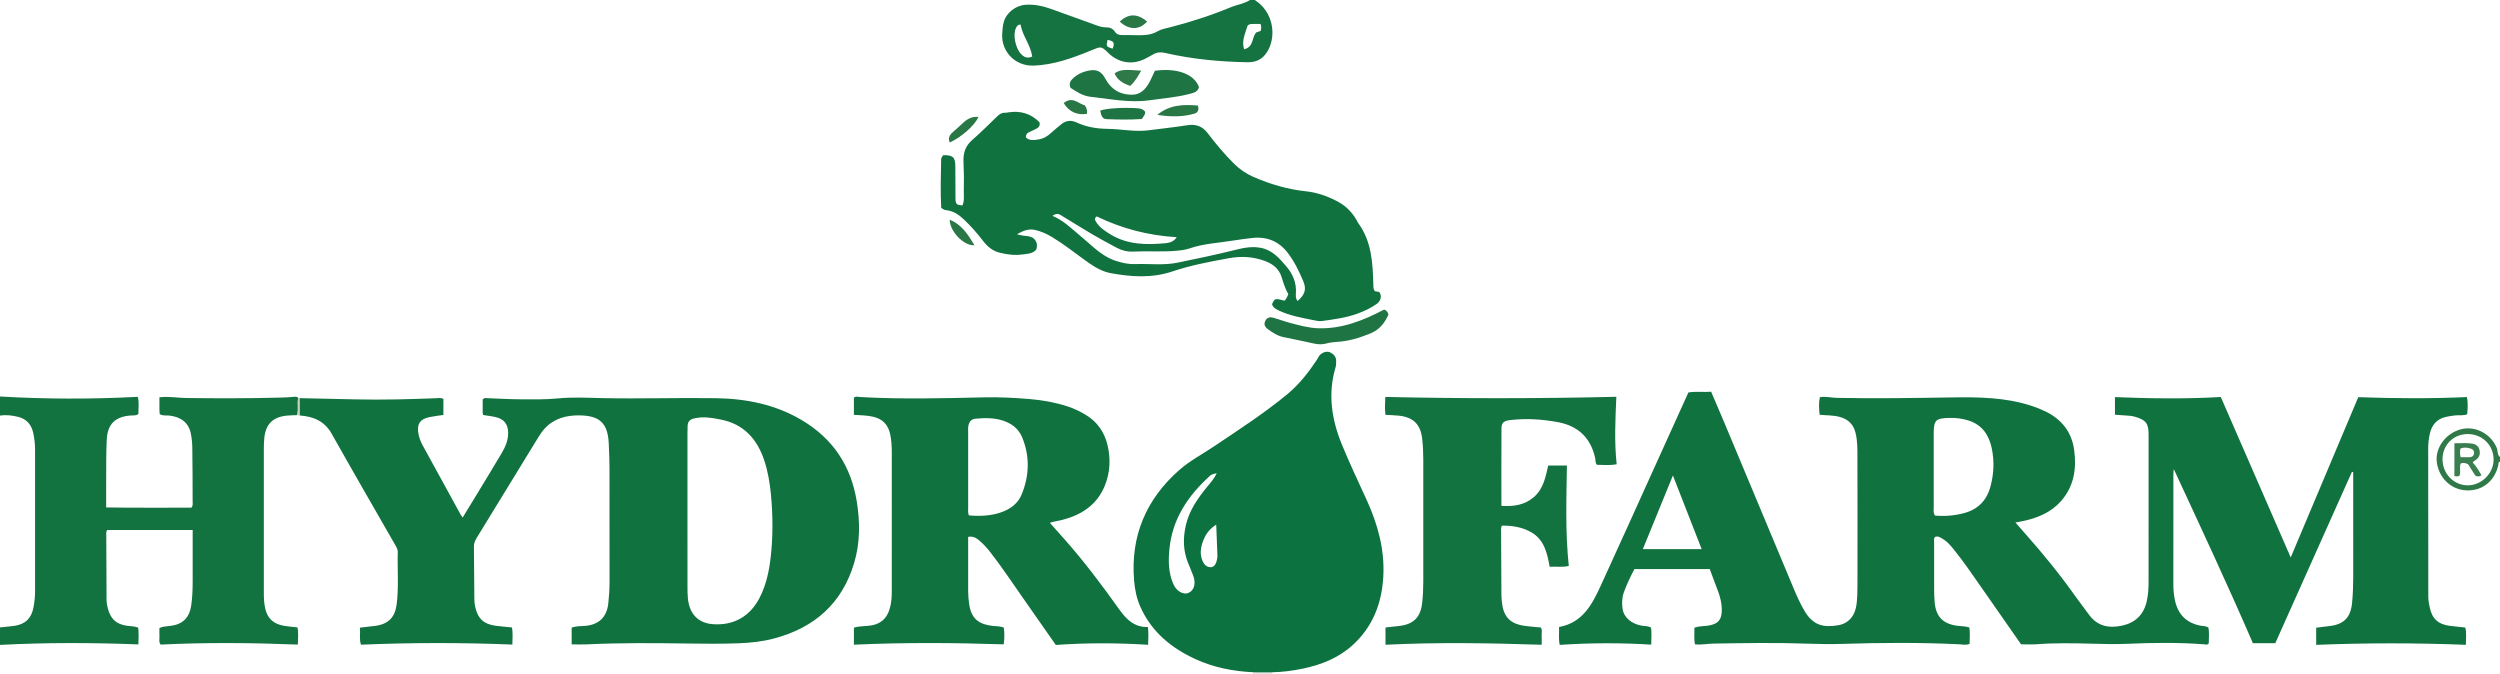 <?xml version="1.0" encoding="iso-8859-1"?>
<!-- Generator: Adobe Illustrator 27.0.0, SVG Export Plug-In . SVG Version: 6.00 Build 0)  -->
<svg version="1.1" id="Layer_1" xmlns="http://www.w3.org/2000/svg" xmlns:xlink="http://www.w3.org/1999/xlink" x="0px" y="0px"
	 viewBox="0 0 314 84.6" style="enable-background:new 0 0 314 84.6;" xml:space="preserve">
<g>
	<path style="fill:#127240;" d="M0,49.8c5.75,0.335,11.501,0.349,17.304,0.041c0.2,0.718,0.062,1.441,0.082,2.147
		c-0.304,0.255-0.651,0.171-0.973,0.197c-1.95,0.152-2.908,1.073-3.006,3.037c-0.079,1.596-0.058,3.197-0.071,4.796
		c-0.009,1.197-0.002,2.395-0.002,3.714c3.622,0.069,7.194,0.015,10.708,0.034c0.226-0.285,0.153-0.527,0.153-0.751
		c-0.006-2.266-0.008-4.531-0.041-6.797c-0.009-0.596-0.07-1.2-0.189-1.783c-0.271-1.325-1.217-2.077-2.703-2.24
		c-0.389-0.043-0.803,0.069-1.203-0.189c-0.011-0.142-0.032-0.303-0.033-0.464c-0.004-0.529-0.002-1.058-0.002-1.643
		c1.174-0.136,2.287,0.076,3.401,0.091c3.865,0.051,7.73,0.054,11.593-0.048c0.659-0.017,1.328-0.031,1.989-0.105
		c0.168-0.019,0.333-0.017,0.441,0.147c-0.132,0.713,0.074,1.447-0.127,2.156c-0.432,0.019-0.866,0.017-1.296,0.061
		c-1.78,0.181-2.68,1.098-2.835,2.885c-0.038,0.431-0.053,0.864-0.053,1.297c-0.003,5.996-0.004,11.991,0,17.987
		c0.001,0.73,0.02,1.455,0.203,2.177c0.309,1.218,1.113,1.844,2.294,2.05c0.554,0.097,1.119,0.136,1.722,0.206
		c0.16,0.673,0.067,1.362,0.053,2.158c-5.763-0.229-11.501-0.279-17.239,0.001c-0.26-0.348-0.116-0.726-0.142-1.078
		c-0.024-0.328-0.005-0.659-0.005-0.994c0.464-0.237,0.932-0.216,1.384-0.274c1.541-0.196,2.382-1.025,2.607-2.553
		c0.156-1.057,0.185-2.12,0.185-3.185c0-1.765,0-3.531,0-5.296c0-0.326,0-0.652,0-1.012c-3.641,0-7.189,0-10.748,0
		c-0.043,0.116-0.104,0.204-0.104,0.292c0.008,2.83,0.021,5.661,0.036,8.491c0.002,0.367,0.071,0.723,0.165,1.08
		c0.348,1.319,1.057,1.974,2.405,2.167c0.459,0.066,0.931,0.045,1.404,0.232c0.083,0.669,0.044,1.356,0.026,2.107
		C11.548,80.714,5.773,80.693,0,81c0-0.733,0-1.467,0-2.2c0.594-0.063,1.191-0.11,1.783-0.191c1.369-0.189,2.159-0.933,2.413-2.275
		c0.123-0.653,0.209-1.309,0.208-1.979c-0.008-5.957-0.008-11.915,0-17.872c0.001-0.704-0.075-1.397-0.222-2.077
		c-0.227-1.053-0.823-1.788-1.924-2.054C1.51,52.17,0.764,52.078,0,52.2C0,51.4,0,50.6,0,49.8z"/>
	<path style="fill:#147340;" d="M157.6,0c2.37,1.54,2.618,4.372,1.777,6.107c-0.537,1.109-1.344,1.736-2.66,1.712
		c-3.498-0.063-6.963-0.382-10.376-1.17c-0.55-0.127-1.046-0.096-1.532,0.198c-0.312,0.189-0.638,0.354-0.962,0.522
		c-1.594,0.827-3.352,0.551-4.651-0.725c-0.89-0.874-0.927-0.815-2.07-0.344c-2.362,0.972-4.755,1.865-7.362,1.939
		c-2.22,0.064-3.998-1.718-3.889-3.948c0.024-0.496,0.064-1.002,0.186-1.481c0.308-1.208,1.517-2.137,2.786-2.213
		c1.081-0.065,2.115,0.153,3.124,0.512c1.843,0.655,3.685,1.316,5.521,1.99c0.47,0.172,0.923,0.347,1.441,0.337
		c0.446-0.009,0.84,0.145,1.105,0.557c0.218,0.339,0.562,0.421,0.956,0.411c0.599-0.014,1.198,0.013,1.797,0.018
		c0.898,0.009,1.773-0.001,2.602-0.49c0.472-0.279,1.06-0.374,1.606-0.514c2.607-0.669,5.162-1.496,7.645-2.531
		C155.422,0.565,156.284,0.475,157,0C157.2,0,157.4,0,157.6,0z M128.186,3.085c-0.38,0.006-0.474,0.228-0.578,0.43
		c-0.411,0.796-0.088,2.473,0.608,3.24c0.389,0.429,0.822,0.627,1.433,0.348C129.439,5.63,128.412,4.492,128.186,3.085z
		 M156.256,6.19c1.175-0.276,0.986-1.375,1.42-1.971c0.171-0.328,0.549-0.146,0.7-0.422c0.007-0.248,0.097-0.51-0.073-0.788
		c-0.35,0-0.708-0.003-1.065,0.001c-0.247,0.003-0.517,0.088-0.58,0.313C156.406,4.222,155.923,5.097,156.256,6.19z M139.109,5.006
		c-0.185,0.837-0.185,0.837,0.629,1.111C140.045,5.395,139.908,5.152,139.109,5.006z"/>
	<path style="fill:#2F7948;" d="M314,58c-0.26,0.014-0.17,0.222-0.2,0.362c-0.443,2.061-2.018,3.322-4.034,3.228
		c-1.911-0.089-3.442-1.549-3.702-3.531c-0.24-1.828,1.143-3.685,3.101-4.161c1.785-0.434,3.731,0.625,4.434,2.374
		c0.15,0.373,0.033,0.84,0.403,1.129C314,57.6,314,57.8,314,58z M306.78,57.676c-0.008,1.817,1.417,3.287,3.181,3.281
		c1.745-0.007,3.253-1.526,3.235-3.26c-0.018-1.809-1.436-3.189-3.266-3.179C308.138,54.526,306.788,55.88,306.78,57.676z"/>
	<path style="fill:#C5D1C3;" d="M159.81,84.434c-0.007,0.055-0.01,0.11-0.01,0.166c-0.8,0-1.6,0-2.4,0
		c0.001-0.056-0.002-0.112-0.01-0.168C158.197,84.432,159.004,84.433,159.81,84.434z"/>
	<path style="fill:#10723F;" d="M295.408,59.253c-3.206,7.167-6.412,14.334-9.634,21.536c-0.932,0-1.853,0-2.809,0
		c-3.172-7.347-6.563-14.585-9.94-21.877c-0.016,0.234-0.047,0.468-0.047,0.703c-0.003,4.6,0,9.199-0.004,13.799
		c-0.001,0.702,0.061,1.393,0.22,2.079c0.4,1.736,1.48,2.78,3.234,3.1c0.293,0.053,0.601,0.028,0.939,0.211
		c0.147,0.644,0.048,1.334,0.054,1.989c-0.164,0.251-0.383,0.152-0.566,0.137c-3.26-0.256-6.526-0.206-9.784-0.062
		c-1.502,0.066-2.988,0.014-4.483-0.024c-2.265-0.057-4.531-0.101-6.795,0.075c-0.627,0.049-1.261,0.007-1.947,0.007
		c-1.732-2.481-3.486-4.987-5.231-7.499c-1.064-1.531-2.12-3.067-3.301-4.511c-0.38-0.465-0.777-0.919-1.3-1.229
		c-0.303-0.18-0.612-0.414-0.987-0.239c-0.172,0.196-0.1,0.406-0.101,0.597c-0.005,2-0.006,4,0.002,5.999
		c0.002,0.533,0.019,1.067,0.065,1.598c0.156,1.79,1.029,2.704,2.804,2.952c0.494,0.069,1.001,0.035,1.55,0.217
		c0.113,0.655,0.043,1.341,0.037,2.053c-0.424,0.2-0.857,0.083-1.273,0.062c-4.93-0.243-9.863-0.206-14.792-0.05
		c-1.4,0.044-2.786,0.022-4.182-0.028c-3.964-0.144-7.931-0.079-11.897-0.013c-0.762,0.013-1.518,0.181-2.342,0.097
		c-0.169-0.678-0.05-1.365-0.082-2.085c0.531-0.21,1.064-0.183,1.582-0.247c1.416-0.174,1.916-0.769,1.858-2.188
		c-0.029-0.705-0.187-1.383-0.427-2.041c-0.351-0.964-0.719-1.921-1.087-2.899c-3.161,0-6.287,0-9.453,0
		c-0.508,0.962-0.986,1.939-1.347,2.973c-0.226,0.647-0.235,1.312-0.153,1.975c0.136,1.103,1.092,1.938,2.43,2.169
		c0.359,0.062,0.736,0.018,1.148,0.225c0.101,0.645,0.039,1.333,0.029,2.153c-3.826-0.241-7.636-0.225-11.495,0.03
		c-0.166-0.778-0.051-1.491-0.085-2.24c2.985-0.55,4.164-2.856,5.246-5.211c2.329-5.068,4.614-10.157,6.917-15.237
		c1.357-2.994,2.715-5.988,4.087-9.015c0.921-0.154,1.848-0.016,2.857-0.091c0.559,1.311,1.122,2.611,1.669,3.918
		c2.894,6.922,5.778,13.848,8.682,20.765c0.411,0.978,0.848,1.957,1.388,2.867c1.106,1.865,2.432,2.059,4.167,1.787
		c1.373-0.216,2.199-1.216,2.365-2.718c0.084-0.76,0.102-1.53,0.104-2.296c0.008-5.366,0.014-10.732-0.004-16.098
		c-0.003-1.028,0.017-2.061-0.242-3.078c-0.275-1.077-0.929-1.704-2-1.989c-0.809-0.216-1.639-0.179-2.504-0.268
		c-0.084-0.776-0.129-1.488,0.034-2.209c0.737-0.121,1.425,0.075,2.121,0.089c4.799,0.099,9.596,0.019,14.394-0.056
		c3.419-0.053,6.864-0.014,10.176,1.095c0.568,0.19,1.12,0.412,1.658,0.674c2.033,0.991,3.28,2.593,3.586,4.834
		c0.322,2.359-0.02,4.585-1.677,6.446c-1.201,1.35-2.773,2.022-4.488,2.423c-0.354,0.083-0.714,0.141-1.211,0.238
		c0.439,0.502,0.814,0.937,1.196,1.366c2.261,2.539,4.401,5.173,6.366,7.949c0.538,0.76,1.122,1.488,1.665,2.245
		c1.055,1.47,2.505,1.749,4.16,1.393c1.653-0.356,2.698-1.343,3.094-3.011c0.202-0.852,0.242-1.713,0.242-2.578
		c0.006-6.133,0.005-12.266,0.001-18.398c-0.001-1.444-0.338-1.847-1.734-2.254c-0.426-0.124-0.85-0.139-1.281-0.162
		c-0.392-0.021-0.784-0.055-1.21-0.086c0-0.741,0-1.432,0-2.216c4.402,0.184,8.807,0.246,13.294-0.01
		c2.894,6.64,5.794,13.296,8.782,20.151c2.879-6.83,5.682-13.482,8.484-20.13c4.558,0.158,9.078,0.195,13.645-0.013
		c0.16,0.709,0.099,1.42,0.036,2.162c-0.478,0.186-0.952,0.091-1.405,0.131c-0.433,0.039-0.855,0.102-1.278,0.2
		c-1.139,0.261-1.76,0.999-2.007,2.101c-0.131,0.586-0.208,1.177-0.207,1.78c0.008,6.232,0.014,12.465,0.014,18.697
		c0,0.438,0.078,0.861,0.164,1.285c0.3,1.479,1.049,2.183,2.548,2.377c0.625,0.081,1.254,0.137,1.931,0.21
		c0.187,0.673,0.066,1.355,0.078,2.172c-6.287-0.247-12.521-0.246-18.803,0.005c0-0.761,0-1.415,0-2.155
		c0.535-0.067,1.081-0.142,1.629-0.202c1.859-0.204,2.707-1.081,2.883-2.952c0.1-1.062,0.142-2.123,0.14-3.189
		c-0.01-4.393-0.004-8.786-0.004-13.179C295.511,59.293,295.46,59.273,295.408,59.253z M243.033,64.756
		c1.191,0.108,2.396,0.015,3.599-0.296c1.778-0.459,2.884-1.576,3.362-3.322c0.437-1.597,0.51-3.22,0.17-4.843
		c-0.342-1.629-1.178-2.896-2.827-3.45c-0.789-0.265-1.618-0.376-2.457-0.356c-1.787,0.044-2.003,0.259-2.005,2.039
		c-0.003,3.064-0.003,6.129,0.003,9.193C242.879,64.046,242.792,64.389,243.033,64.756z M213.731,68.974
		c-1.217-3.118-2.389-6.119-3.613-9.255c-1.294,3.17-2.523,6.178-3.779,9.255C208.852,68.974,211.207,68.974,213.731,68.974z"/>
	<path style="fill:#10723F;" d="M37.612,50.007c2.362,0.052,4.725,0.102,7.087,0.156c3.363,0.077,6.724-0.019,10.084-0.146
		c0.29-0.011,0.592-0.093,0.909,0.094c0,0.64,0,1.295,0,2.005c-0.579,0.088-1.164,0.152-1.739,0.27
		c-1.235,0.254-1.64,0.921-1.385,2.163c0.102,0.496,0.286,0.96,0.522,1.394c1.587,2.919,3.192,5.828,4.793,8.739
		c0.048,0.086,0.113,0.163,0.226,0.323c0.636-1.042,1.252-2.044,1.862-3.05c1.017-1.677,2.042-3.35,3.039-5.039
		c0.458-0.776,0.821-1.598,0.814-2.533c-0.007-1.093-0.495-1.74-1.573-1.995c-0.51-0.121-1.035-0.176-1.57-0.264
		c-0.021-0.106-0.055-0.199-0.056-0.293c-0.005-0.564-0.002-1.127-0.002-1.65c0.217-0.263,0.462-0.172,0.684-0.164
		c1.363,0.045,2.725,0.131,4.087,0.136c1.564,0.007,3.137,0.041,4.688-0.113c1.86-0.186,3.708-0.076,5.56-0.037
		c4.766,0.102,9.532-0.065,14.297,0.01c3.803,0.06,7.467,0.79,10.791,2.769c3.869,2.304,6.137,5.698,6.869,10.131
		c0.433,2.624,0.447,5.239-0.32,7.807c-1.513,5.071-4.975,8.112-10.011,9.462c-1.452,0.389-2.943,0.556-4.441,0.613
		c-2.228,0.085-4.456,0.063-6.688,0.029c-4.131-0.062-8.264-0.091-12.395,0.108c-0.626,0.03-1.254,0.004-1.942,0.004
		c0-0.718,0-1.396,0-2.098c0.547-0.214,1.115-0.186,1.673-0.227c1.73-0.129,2.743-1.093,2.928-2.82
		c0.096-0.894,0.158-1.789,0.156-2.692c-0.013-4.699-0.007-9.399-0.005-14.098c0-1.099-0.042-2.196-0.093-3.295
		c-0.121-2.632-1.202-3.505-3.699-3.534c-1.612-0.019-3.172,0.374-4.347,1.652c-0.319,0.347-0.577,0.732-0.82,1.129
		c-2.572,4.195-5.137,8.394-7.711,12.588c-0.214,0.348-0.365,0.69-0.359,1.116c0.029,2.232,0.033,4.465,0.056,6.697
		c0.003,0.297,0.043,0.599,0.109,0.888c0.335,1.473,1.085,2.16,2.583,2.357c0.658,0.087,1.322,0.137,2.021,0.207
		c0.156,0.682,0.059,1.367,0.063,2.154c-6.364-0.259-12.673-0.253-19.019,0.014c-0.231-0.7-0.064-1.388-0.13-2.139
		c0.666-0.078,1.281-0.147,1.895-0.222c1.64-0.2,2.502-1.052,2.715-2.688c0.285-2.19,0.08-4.391,0.143-6.586
		c0.009-0.318-0.139-0.573-0.289-0.835c-2.675-4.67-5.371-9.328-8.009-14.019c-0.909-1.617-2.324-2.181-4.037-2.303
		C37.623,51.457,37.617,50.732,37.612,50.007z M86.346,64.311c0,3.097-0.002,6.195,0.002,9.292c0.001,0.532,0,1.068,0.055,1.597
		c0.2,1.924,1.298,3.047,3.087,3.192c2.649,0.215,4.724-0.964,5.938-3.352c0.827-1.626,1.187-3.372,1.383-5.164
		c0.284-2.591,0.266-5.18,0.018-7.774c-0.14-1.462-0.382-2.9-0.844-4.29c-0.891-2.68-2.587-4.558-5.449-5.116
		c-1.097-0.214-2.222-0.417-3.363-0.141c-0.544,0.132-0.802,0.422-0.809,0.965c-0.004,0.3-0.018,0.599-0.018,0.899
		C86.345,57.716,86.346,61.014,86.346,64.311z"/>
	<path style="fill:#0C723F;" d="M159.81,84.434c-0.807-0.001-1.614-0.002-2.42-0.002c-2.515-0.117-4.955-0.595-7.248-1.649
		c-3.017-1.387-5.472-3.393-6.883-6.498c-0.489-1.076-0.722-2.212-0.817-3.374c-0.459-5.57,1.489-10.178,5.651-13.857
		c1.324-1.171,2.904-1.993,4.366-2.976c3.147-2.116,6.334-4.172,9.265-6.597c1.486-1.229,2.629-2.722,3.686-4.304
		c0.11-0.165,0.182-0.36,0.306-0.512c0.333-0.408,0.923-0.603,1.342-0.41c0.445,0.206,0.762,0.546,0.763,1.076
		c0.001,0.264,0.004,0.542-0.07,0.791c-1.007,3.353-0.492,6.594,0.8,9.74c0.958,2.333,2.042,4.614,3.092,6.908
		c1.403,3.066,2.286,6.253,2.099,9.647c-0.184,3.338-1.309,6.301-3.843,8.602c-1.8,1.635-3.977,2.493-6.325,2.974
		C162.331,84.246,161.079,84.414,159.81,84.434z M152.826,59.431c-0.672,0.17-0.676,0.166-0.886,0.357
		c-2.733,2.487-4.7,5.394-5.063,9.189c-0.144,1.504-0.127,2.989,0.502,4.398c0.391,0.877,1.24,1.357,1.867,1.104
		c0.725-0.293,0.991-1.164,0.633-2.143c-0.205-0.56-0.446-1.107-0.668-1.66c-0.616-1.534-0.635-3.099-0.271-4.692
		c0.435-1.905,1.527-3.438,2.735-4.909C152.074,60.588,152.501,60.123,152.826,59.431z M152.757,65.899
		c-0.892,0.556-1.333,1.229-1.637,2.016c-0.321,0.831-0.449,1.677-0.09,2.52c0.187,0.438,0.495,0.807,1.038,0.806
		c0.4,0,0.679-0.368,0.793-1.005c0.029-0.163,0.052-0.33,0.046-0.494C152.864,68.514,152.813,67.288,152.757,65.899z"/>
	<path style="fill:#10723F;" d="M127.735,29.412c0.922,0.361,1.819,0.03,2.313,0.791c0.234,0.36,0.24,0.749,0.101,1.159
		c-0.462,0.529-1.135,0.514-1.741,0.599c-0.963,0.135-1.929,0.006-2.868-0.227c-0.875-0.217-1.531-0.775-2.072-1.481
		c-0.729-0.954-1.521-1.849-2.392-2.679c-0.644-0.613-1.341-1.086-2.246-1.177c-0.21-0.021-0.38-0.11-0.615-0.3
		c-0.106-1.993-0.053-4.052-0.004-6.111c0.005-0.216,0.168-0.351,0.262-0.495c1.185-0.02,1.494,0.233,1.517,1.333
		c0.03,1.366-0.006,2.732,0.019,4.098c0.013,0.736,0.128,0.824,0.876,0.876c0.265-0.588,0.154-1.229,0.17-1.842
		c0.03-1.198,0.02-2.399-0.039-3.596c-0.054-1.098,0.213-2.005,1.075-2.759c1.102-0.964,2.142-1.999,3.192-3.021
		c0.281-0.273,0.571-0.442,0.968-0.422c0.131,0.007,0.264-0.022,0.395-0.043c1.512-0.235,2.832,0.132,3.924,1.252
		c0.142,0.695-0.449,0.791-0.859,1.023c-0.355,0.202-0.877,0.22-0.857,0.877c0.477,0.453,1.082,0.326,1.652,0.233
		c0.603-0.099,1.106-0.426,1.555-0.844c0.389-0.362,0.807-0.693,1.216-1.032c0.595-0.493,1.227-0.577,1.946-0.243
		c1.224,0.569,2.54,0.788,3.876,0.802c1.729,0.018,3.444,0.407,5.181,0.178c1.615-0.213,3.237-0.379,4.845-0.635
		c1.067-0.17,1.885,0.12,2.539,0.971c1.035,1.347,2.112,2.657,3.324,3.856c0.721,0.714,1.528,1.269,2.456,1.671
		c2.115,0.916,4.295,1.566,6.601,1.805c1.397,0.145,2.713,0.614,3.957,1.276c0.996,0.53,1.767,1.291,2.342,2.256
		c0.085,0.143,0.144,0.303,0.241,0.436c1.728,2.362,1.84,5.117,1.912,7.879c0.005,0.206,0.021,0.393,0.106,0.575
		c0.146,0.293,0.526,0.053,0.69,0.304c0.271,0.434,0.141,1.042-0.353,1.398c-0.759,0.546-1.606,0.934-2.483,1.252
		c-1.416,0.513-2.904,0.702-4.383,0.912c-0.381,0.054-0.794-0.045-1.182-0.124c-1.43-0.289-2.872-0.537-4.209-1.168
		c-0.399-0.188-0.785-0.365-0.916-0.825c0.36-0.75,0.36-0.75,1.58-0.431c0.066-0.09,0.176-0.216,0.259-0.358
		c0.082-0.14,0.135-0.297,0.208-0.462c-0.387-0.68-0.616-1.399-0.837-2.13c-0.307-1.02-1.061-1.651-2.051-2.023
		c-1.501-0.564-3.022-0.653-4.599-0.363c-2.386,0.438-4.763,0.879-7.072,1.659c-2.56,0.865-5.186,0.693-7.785,0.207
		c-1.29-0.242-2.372-1.019-3.422-1.787c-1.289-0.942-2.551-1.922-3.923-2.746c-0.661-0.397-1.347-0.708-2.102-0.882
		C129.256,28.708,128.597,28.93,127.735,29.412z M132.184,27.115c1.338,0.544,2.251,1.474,3.248,2.291
		c0.695,0.569,1.35,1.187,2.039,1.763c0.794,0.663,1.638,1.252,2.633,1.58c0.792,0.261,1.599,0.45,2.443,0.42
		c1.792-0.064,3.6,0.185,5.377-0.182c2.436-0.503,4.872-1.009,7.287-1.614c1.026-0.257,2.068-0.453,3.149-0.243
		c1.457,0.284,2.345,1.314,3.227,2.36c0.799,0.948,1.257,2.023,1.181,3.293c-0.021,0.347-0.055,0.717,0.216,1.022
		c0.913-0.787,1.133-1.47,0.711-2.477c-0.527-1.256-1.124-2.487-1.958-3.574c-1.126-1.467-2.636-2.073-4.469-1.86
		c-0.792,0.092-1.585,0.187-2.371,0.318c-1.831,0.304-3.704,0.373-5.481,0.988c-0.567,0.196-1.165,0.257-1.763,0.307
		c-1.762,0.145-3.528,0.004-5.29,0.093c-0.753,0.038-1.453-0.129-2.108-0.482c-1.022-0.551-2.049-1.095-3.051-1.683
		c-1.261-0.739-2.494-1.524-3.747-2.278C133.134,26.96,132.809,26.652,132.184,27.115z M147.795,29.792
		c-3.565-0.212-6.927-1.089-10.049-2.615c-0.345,0.282-0.205,0.486-0.083,0.686c0.432,0.706,1.106,1.139,1.785,1.559
		c2.161,1.334,4.551,1.346,6.957,1.122C146.886,30.499,147.439,30.357,147.795,29.792z"/>
	<path style="fill:#0F723F;" d="M107.249,52.104c0-0.752,0-1.442,0-2.151c0.248-0.224,0.558-0.1,0.84-0.084
		c5.194,0.294,10.388,0.154,15.584,0.037c1.893-0.042,3.791,0.059,5.685,0.219c1.601,0.136,3.161,0.413,4.685,0.908
		c0.793,0.257,1.543,0.608,2.261,1.031c1.487,0.878,2.407,2.186,2.801,3.843c0.41,1.724,0.328,3.452-0.342,5.098
		c-1.035,2.544-3.122,3.786-5.68,4.372c-0.387,0.089-0.784,0.133-1.219,0.29c0.609,0.684,1.198,1.346,1.787,2.009
		c2.503,2.816,4.76,5.825,6.944,8.888c0.891,1.249,1.899,2.237,3.582,2.192c0.092,0.756,0.061,1.439,0.026,2.229
		c-3.912-0.245-7.761-0.256-11.591,0.022c-1.443-2.064-2.833-4.052-4.224-6.04c-1.316-1.881-2.589-3.792-4.001-5.604
		c-0.391-0.501-0.812-0.975-1.29-1.39c-0.397-0.345-0.821-0.679-1.496-0.542c0,0.595,0,1.189,0,1.783
		c0,1.699-0.002,3.399,0.001,5.098c0.001,0.532,0.054,1.058,0.13,1.589c0.3,2.085,1.53,2.532,2.929,2.71
		c0.458,0.058,0.932,0.019,1.414,0.211c0.099,0.688,0.092,1.369-0.005,2.107c-6.289-0.204-12.53-0.244-18.818,0.042
		c0-0.77,0-1.455,0-2.142c0.574-0.16,1.137-0.18,1.698-0.218c1.632-0.113,2.546-0.929,2.89-2.514
		c0.129-0.593,0.168-1.185,0.168-1.785c0.002-5.798,0.002-11.596,0.002-17.393c0-0.8-0.034-1.597-0.203-2.384
		c-0.247-1.145-0.893-1.878-2.062-2.175C108.934,52.153,108.107,52.167,107.249,52.104z M121.692,64.733
		c1.465,0.138,2.825,0.031,3.988-0.363c1.179-0.399,2.166-1.098,2.643-2.269c0.967-2.369,1.043-4.786,0.059-7.176
		c-0.427-1.036-1.266-1.704-2.313-2.064c-1.153-0.397-2.353-0.387-3.553-0.272c-0.556,0.053-0.806,0.423-0.892,0.92
		c-0.045,0.259-0.024,0.531-0.024,0.797c-0.001,3.162-0.003,6.323,0.002,9.485C121.604,64.083,121.543,64.384,121.692,64.733z"/>
	<path style="fill:#127240;" d="M203.014,49.837c-0.129,2.867-0.267,5.648,0.042,8.472c-0.889,0.167-1.702,0.081-2.481,0.068
		c-0.235-0.265-0.16-0.55-0.214-0.802c-0.543-2.568-2.142-4.081-4.686-4.553c-1.964-0.365-3.953-0.497-5.951-0.266
		c-0.85,0.098-1.134,0.313-1.139,1.082c-0.022,3.196-0.009,6.392-0.009,9.7c1.503,0.092,2.91-0.086,4.088-1.113
		c1.177-1.027,1.463-2.485,1.791-3.954c0.763,0,1.515,0,2.351,0c-0.066,4.213-0.215,8.398,0.235,12.604
		c-0.798,0.208-1.555,0.054-2.403,0.112c-0.311-1.683-0.652-3.364-2.284-4.319c-1.151-0.673-2.412-0.855-3.724-0.85
		c-0.159,0.334-0.094,0.635-0.093,0.923c0.008,2.598,0.022,5.197,0.041,7.795c0.003,0.464,0.048,0.922,0.133,1.385
		c0.277,1.521,1.18,2.283,2.815,2.493c0.657,0.084,1.318,0.132,2.004,0.199c0.213,0.319,0.075,0.695,0.101,1.048
		c0.024,0.329,0.005,0.661,0.005,1.121c-6.555-0.213-13.057-0.328-19.617-0.001c0-0.756,0-1.436,0-2.168
		c0.564-0.063,1.117-0.129,1.67-0.187c1.848-0.195,2.739-1.091,2.938-2.918c0.098-0.895,0.138-1.789,0.137-2.689
		c-0.008-5.099-0.007-10.197,0-15.296c0.001-0.867-0.039-1.727-0.134-2.589c-0.201-1.819-1.102-2.736-2.941-2.927
		c-0.526-0.054-1.056-0.067-1.676-0.105c-0.098-0.733-0.057-1.446-0.016-2.247C183.634,50.074,193.242,50.066,203.014,49.837z"/>
	<path style="fill:#1E7443;" d="M134.455,11.03c-0.252-0.572,0.027-0.937,0.391-1.26c0.616-0.545,1.356-0.833,2.16-0.941
		c0.682-0.092,1.247,0.139,1.63,0.734c0.18,0.279,0.33,0.578,0.523,0.848c0.758,1.06,1.83,1.511,3.098,1.482
		c0.966-0.023,1.577-0.649,2.029-1.424c0.298-0.51,0.518-1.065,0.763-1.581c2.798-0.387,4.957,0.417,5.545,2.057
		c-0.143,0.58-0.643,0.705-1.124,0.834c-1.674,0.447-3.4,0.573-5.108,0.816c-2.509,0.356-4.961-0.182-7.427-0.446
		C136.007,12.048,135.203,11.519,134.455,11.03z"/>
	<path style="fill:#1E7443;" d="M173.848,38.885c0.266,0.083,0.442,0.263,0.542,0.617c-0.455,1.036-1.092,1.892-2.279,2.382
		c-1.399,0.576-2.804,0.991-4.314,1.067c-0.395,0.02-0.787,0.074-1.177,0.183c-0.481,0.134-0.988,0.139-1.483,0.035
		c-1.298-0.271-2.59-0.568-3.891-0.82c-0.779-0.151-1.405-0.571-2.02-1.023c-0.361-0.265-0.52-0.6-0.3-1.037
		c0.22-0.439,0.605-0.497,1.017-0.381c0.669,0.189,1.32,0.443,1.991,0.621c1.183,0.314,2.36,0.653,3.602,0.698
		C168.528,41.336,171.177,40.272,173.848,38.885z"/>
	<path style="fill:#1E7443;" d="M138.182,13.905c0.626-0.297,2.915-0.432,4.669-0.309c0.377,0.026,0.722,0.1,0.98,0.443
		c0.043,0.356-0.213,0.583-0.416,0.907c-1.449,0.104-2.908,0.077-4.365,0.021C138.507,14.946,138.352,14.704,138.182,13.905z"/>
	<path style="fill:#287745;" d="M145.364,14.429c1.514-1.279,3.265-1.326,5.093-1.173c0.15,0.493,0.037,0.874-0.408,1.007
		C148.511,14.721,146.944,14.669,145.364,14.429z"/>
	<path style="fill:#2F7948;" d="M143.34,8.877c-0.443,0.723-0.76,1.368-1.391,1.915c-0.832-0.301-1.588-0.676-1.96-1.575
		C140.674,8.749,141.134,8.703,143.34,8.877z"/>
	<path style="fill:#287745;" d="M119.287,17.898c-0.241-0.549-0.02-0.949,0.393-1.306c0.451-0.39,0.886-0.799,1.326-1.2
		c0.533-0.486,1.13-0.787,1.893-0.704C122.419,15.762,120.766,17.224,119.287,17.898z"/>
	<path style="fill:#287745;" d="M119.285,27.601c1.52,0.606,2.311,1.883,3.109,3.201C121.077,30.921,119.282,29.056,119.285,27.601z
		"/>
	<path style="fill:#287745;" d="M140.632,2.706c1.123-1.023,2.206-1.025,3.447-0.006C143.105,3.8,141.811,3.802,140.632,2.706z"/>
	<path style="fill:#287745;" d="M133.6,12.946c1.081-0.9,1.841,0.072,2.655,0.288c0.266,0.368,0.312,0.706,0.262,1.06
		C135.323,14.513,134.241,14.034,133.6,12.946z"/>
	<path style="fill:#C5D1C3;" d="M37.612,50.007c0.006,0.725,0.011,1.45,0.017,2.174c-0.103-0.014-0.205-0.027-0.308-0.041
		c0.201-0.709-0.006-1.443,0.127-2.156C37.505,49.975,37.559,49.983,37.612,50.007z"/>
	<path style="fill:#3A7D4E;" d="M308.274,55.672c0.73,0,1.361-0.038,1.985,0.012c0.502,0.041,1.001,0.203,1.153,0.782
		c0.15,0.572-0.011,1.045-0.543,1.362c-0.11,0.065-0.202,0.16-0.309,0.246c0.451,0.488,0.78,1.018,1.108,1.617
		c-0.252,0.205-0.484,0.177-0.761,0.059c-0.303-0.478-0.621-0.979-0.913-1.441c-0.325-0.165-0.609-0.206-0.927-0.101
		c-0.211,0.491,0.041,1.045-0.144,1.517c-0.206,0.169-0.4,0.097-0.649,0.075C308.274,58.448,308.274,57.106,308.274,55.672z
		 M309.055,57.427c0.419,0,0.779,0.01,1.137-0.003c0.297-0.01,0.507-0.167,0.549-0.467c0.05-0.359-0.176-0.55-0.487-0.639
		c-0.412-0.118-0.828-0.146-1.23,0.02C308.969,56.697,308.949,57.02,309.055,57.427z"/>
</g>
</svg>
